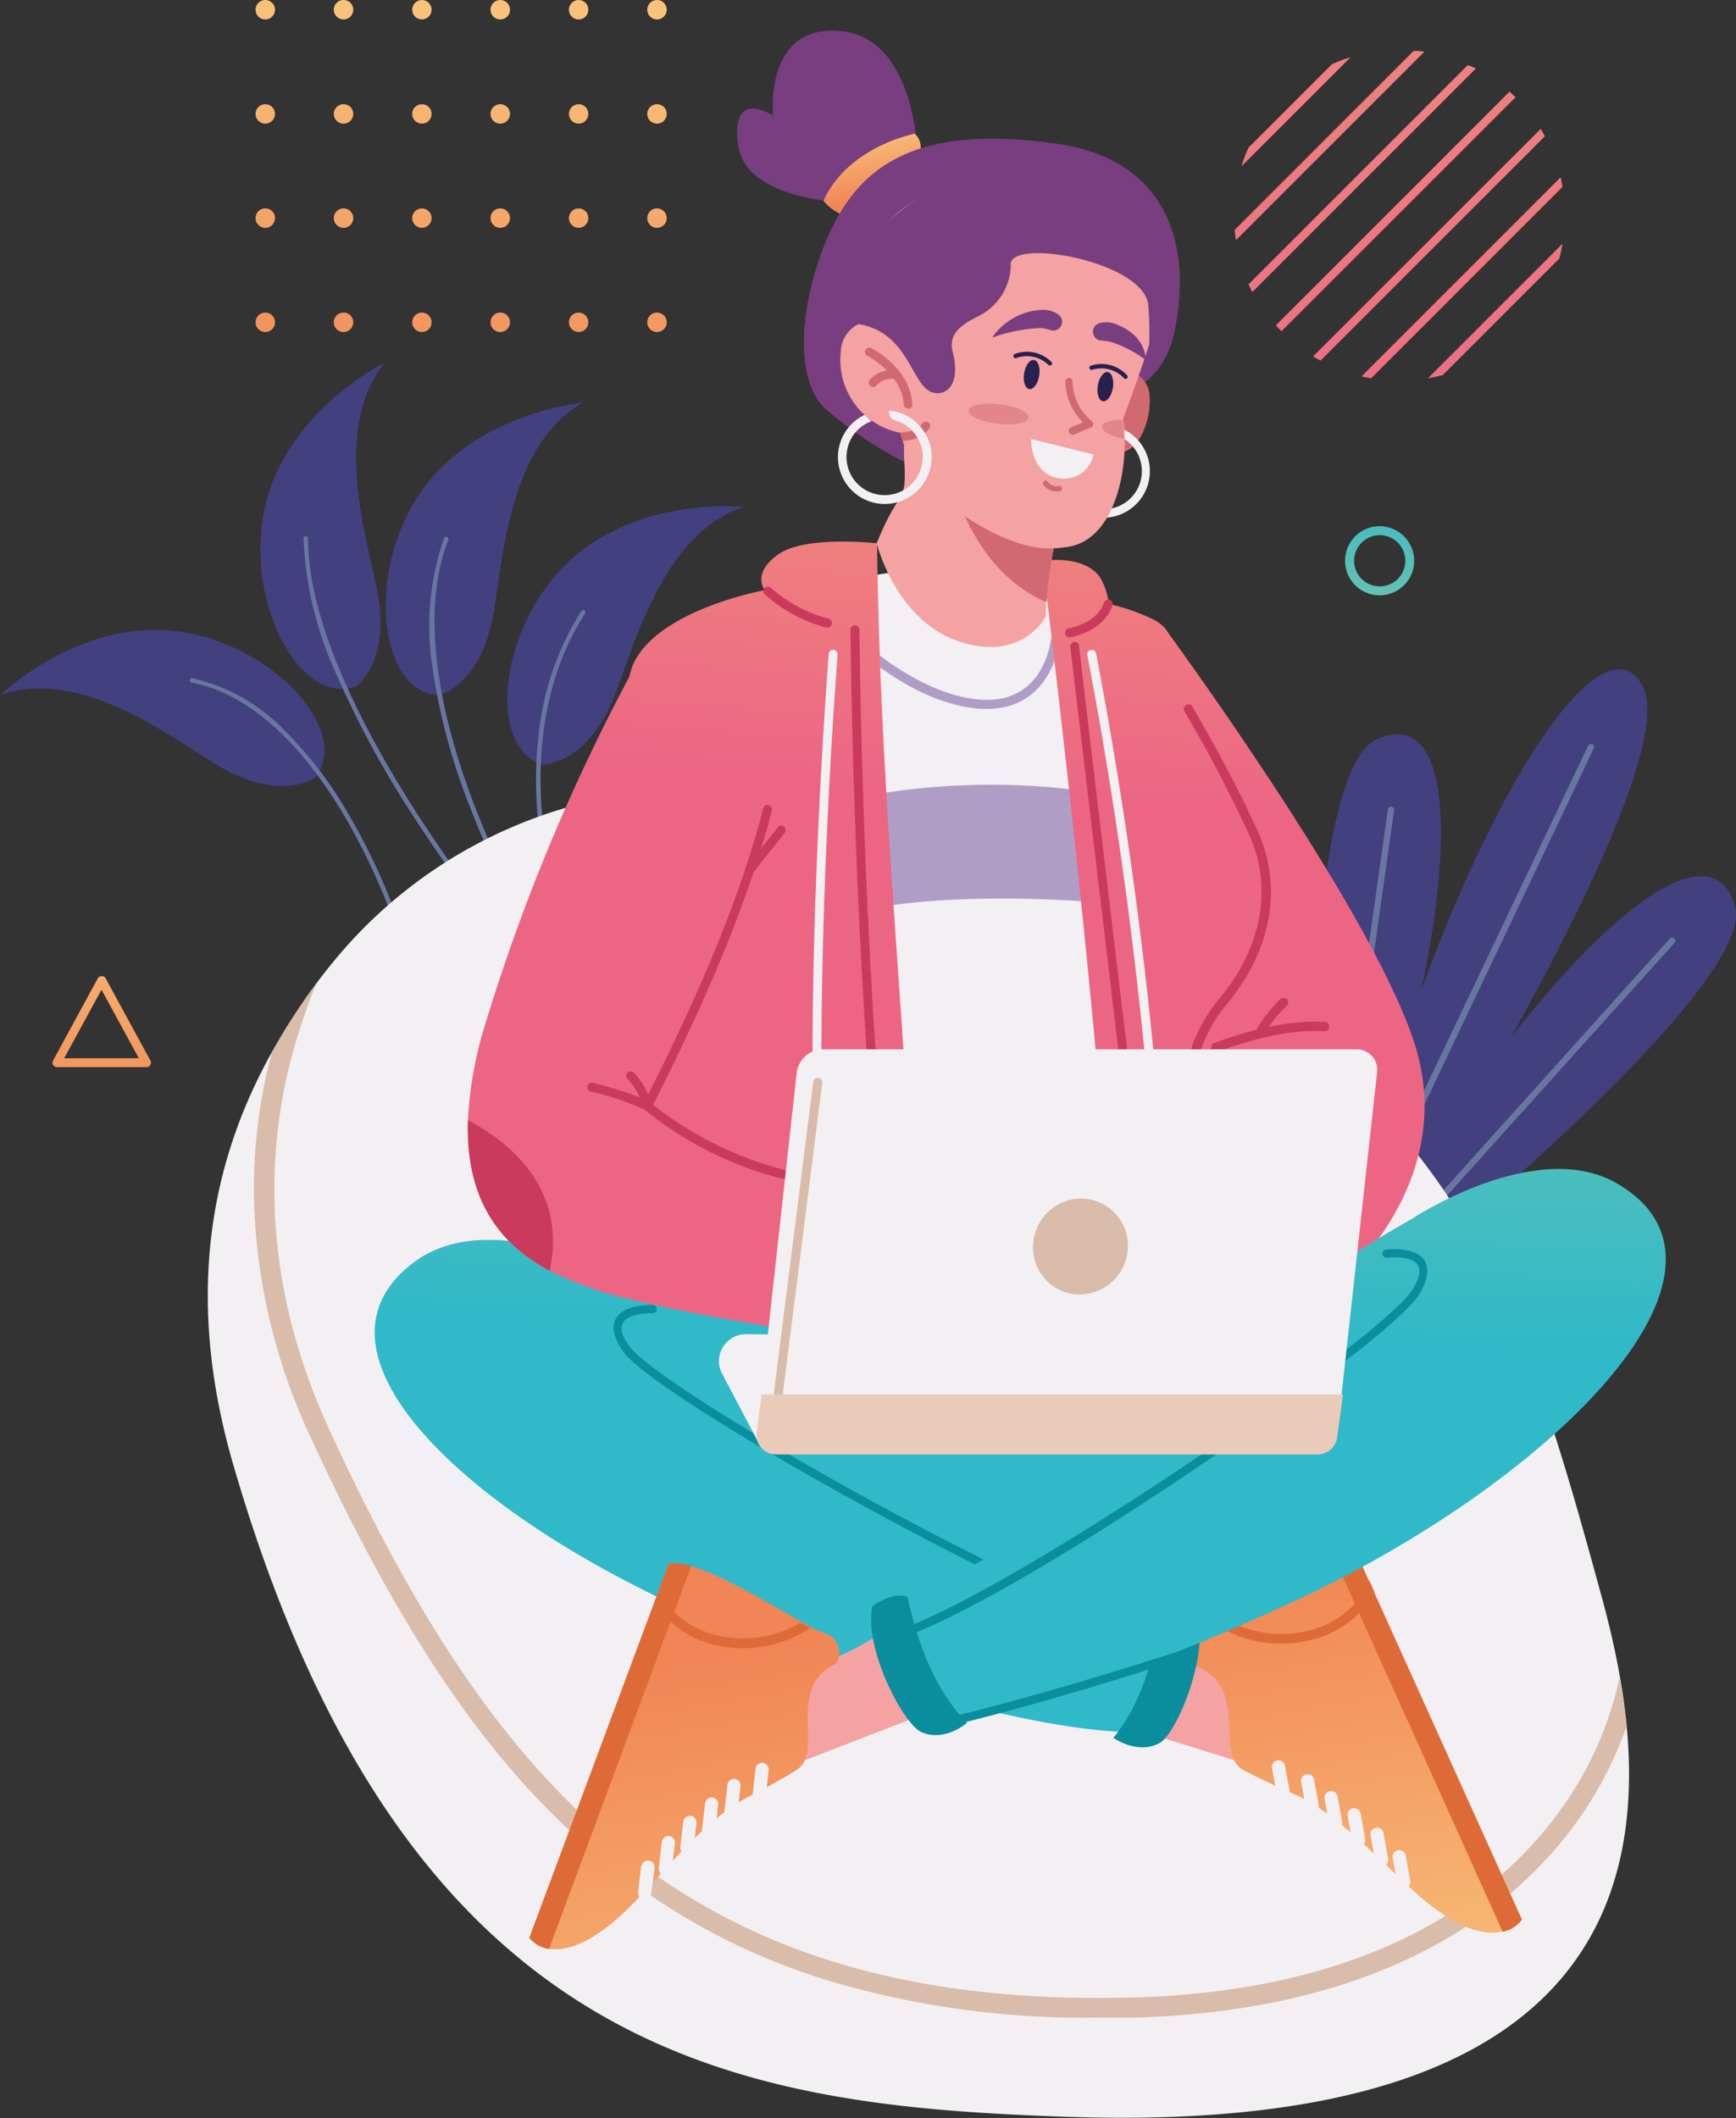 <svg id="Capa_1" data-name="Capa 1" xmlns="http://www.w3.org/2000/svg" xmlns:xlink="http://www.w3.org/1999/xlink" viewBox="0 0 155.29 189.47"><rect x="0" y="0" width="155.29" height="189.47" fill="#333333" stroke="none"/><defs><style>.cls-1{fill:#43407f;}.cls-2{fill:#6876a1;}.cls-3{fill:#f2f0f3;}.cls-24,.cls-4{opacity:0.5;}.cls-24,.cls-5{fill:#bf8861;}.cls-6{fill:url(#Degradado_sin_nombre_10);}.cls-7{fill:#ca3a5c;}.cls-8{fill:#b09dc6;}.cls-9{fill:url(#Degradado_sin_nombre_10-2);}.cls-10{fill:url(#Degradado_sin_nombre_10-3);}.cls-11{fill:url(#Degradado_sin_nombre_12);}.cls-12{fill:#f4a2a2;}.cls-13{fill:url(#Degradado_sin_nombre_43);}.cls-14{fill:#de6b37;}.cls-15{fill:url(#Degradado_sin_nombre_12-2);}.cls-16{fill:#0a8e9e;}.cls-17{fill:url(#Degradado_sin_nombre_43-2);}.cls-18{fill:url(#Degradado_sin_nombre_12-3);}.cls-19{fill:url(#Degradado_sin_nombre_10-4);}.cls-20{fill:#783e80;}.cls-21{fill:url(#Degradado_sin_nombre_43-3);}.cls-22{fill:#d16971;}.cls-23{fill:#272150;}.cls-25{fill:#eacbb9;}.cls-26{fill:url(#Degradado_sin_nombre_12-4);}.cls-27{fill:url(#Degradado_sin_nombre_43-4);}.cls-28{fill:url(#Degradado_sin_nombre_10-5);}.cls-29{fill:url(#Degradado_sin_nombre_10-6);}.cls-30{fill:url(#Degradado_sin_nombre_10-7);}.cls-31{fill:url(#Degradado_sin_nombre_10-8);}.cls-32{fill:url(#Degradado_sin_nombre_10-9);}.cls-33{fill:url(#Degradado_sin_nombre_10-10);}.cls-34{fill:url(#Degradado_sin_nombre_10-11);}.cls-35{fill:url(#Degradado_sin_nombre_43-5);}.cls-36{fill:url(#Degradado_sin_nombre_43-6);}.cls-37{fill:url(#Degradado_sin_nombre_43-7);}.cls-38{fill:url(#Degradado_sin_nombre_43-8);}.cls-39{fill:url(#Degradado_sin_nombre_43-9);}.cls-40{fill:url(#Degradado_sin_nombre_43-10);}.cls-41{fill:url(#Degradado_sin_nombre_43-11);}.cls-42{fill:url(#Degradado_sin_nombre_43-12);}.cls-43{fill:url(#Degradado_sin_nombre_43-13);}.cls-44{fill:url(#Degradado_sin_nombre_43-14);}.cls-45{fill:url(#Degradado_sin_nombre_43-15);}.cls-46{fill:url(#Degradado_sin_nombre_43-16);}.cls-47{fill:url(#Degradado_sin_nombre_43-17);}.cls-48{fill:url(#Degradado_sin_nombre_43-18);}.cls-49{fill:url(#Degradado_sin_nombre_43-19);}.cls-50{fill:url(#Degradado_sin_nombre_43-20);}.cls-51{fill:url(#Degradado_sin_nombre_43-21);}.cls-52{fill:url(#Degradado_sin_nombre_43-22);}.cls-53{fill:url(#Degradado_sin_nombre_43-23);}.cls-54{fill:url(#Degradado_sin_nombre_43-24);}.cls-55{fill:url(#Degradado_sin_nombre_43-25);}.cls-56{fill:url(#Degradado_sin_nombre_43-26);}.cls-57{fill:url(#Degradado_sin_nombre_43-27);}.cls-58{fill:url(#Degradado_sin_nombre_43-28);}</style><linearGradient id="Degradado_sin_nombre_10" x1="120.15" y1="44.2" x2="117.66" y2="77.46" gradientUnits="userSpaceOnUse"><stop offset="0" stop-color="#f18d7c"/><stop offset="1" stop-color="#ec6684"/></linearGradient><linearGradient id="Degradado_sin_nombre_10-2" x1="74.84" y1="40.81" x2="72.35" y2="74.06" xlink:href="#Degradado_sin_nombre_10"/><linearGradient id="Degradado_sin_nombre_10-3" x1="107.77" y1="43.28" x2="105.28" y2="76.53" xlink:href="#Degradado_sin_nombre_10"/><linearGradient id="Degradado_sin_nombre_12" x1="94.59" y1="124.52" x2="96.25" y2="74.08" gradientUnits="userSpaceOnUse"><stop offset="0" stop-color="#2fb9c9"/><stop offset="1" stop-color="#83c6a7"/></linearGradient><linearGradient id="Degradado_sin_nombre_43" x1="126.95" y1="187.66" x2="119.47" y2="143.59" gradientUnits="userSpaceOnUse"><stop offset="0" stop-color="#f8c27a"/><stop offset="1" stop-color="#f18555"/></linearGradient><linearGradient id="Degradado_sin_nombre_12-2" x1="71.91" y1="123.78" x2="73.57" y2="73.34" xlink:href="#Degradado_sin_nombre_12"/><linearGradient id="Degradado_sin_nombre_43-2" x1="68.31" y1="197.61" x2="60.83" y2="153.55" xlink:href="#Degradado_sin_nombre_43"/><linearGradient id="Degradado_sin_nombre_12-3" x1="116" y1="125.23" x2="117.66" y2="74.79" xlink:href="#Degradado_sin_nombre_12"/><linearGradient id="Degradado_sin_nombre_10-4" x1="67.48" y1="40.25" x2="64.99" y2="73.51" xlink:href="#Degradado_sin_nombre_10"/><linearGradient id="Degradado_sin_nombre_43-3" x1="78.83" y1="16.66" x2="80.07" y2="22.34" xlink:href="#Degradado_sin_nombre_43"/><linearGradient id="Degradado_sin_nombre_12-4" x1="125.9" y1="45.6" x2="123.91" y2="65.29" xlink:href="#Degradado_sin_nombre_12"/><linearGradient id="Degradado_sin_nombre_43-4" x1="10.11" y1="83.91" x2="10.91" y2="106.78" xlink:href="#Degradado_sin_nombre_43"/><linearGradient id="Degradado_sin_nombre_10-5" x1="119.32" y1="-11.41" x2="114.82" y2="53.28" xlink:href="#Degradado_sin_nombre_10"/><linearGradient id="Degradado_sin_nombre_10-6" x1="122.49" y1="-11.19" x2="117.99" y2="53.5" xlink:href="#Degradado_sin_nombre_10"/><linearGradient id="Degradado_sin_nombre_10-7" x1="125.64" y1="-10.97" x2="121.13" y2="53.72" xlink:href="#Degradado_sin_nombre_10"/><linearGradient id="Degradado_sin_nombre_10-8" x1="128.82" y1="-10.75" x2="124.31" y2="53.94" xlink:href="#Degradado_sin_nombre_10"/><linearGradient id="Degradado_sin_nombre_10-9" x1="132" y1="-10.53" x2="127.49" y2="54.16" xlink:href="#Degradado_sin_nombre_10"/><linearGradient id="Degradado_sin_nombre_10-10" x1="138.3" y1="-10.09" x2="133.79" y2="54.6" xlink:href="#Degradado_sin_nombre_10"/><linearGradient id="Degradado_sin_nombre_10-11" x1="135.16" y1="-10.31" x2="130.65" y2="54.38" xlink:href="#Degradado_sin_nombre_10"/><linearGradient id="Degradado_sin_nombre_43-5" x1="25.39" y1="4.65" x2="21.81" y2="42.63" xlink:href="#Degradado_sin_nombre_43"/><linearGradient id="Degradado_sin_nombre_43-6" x1="32.34" y1="5.31" x2="28.76" y2="43.28" xlink:href="#Degradado_sin_nombre_43"/><linearGradient id="Degradado_sin_nombre_43-7" x1="37.7" y1="1.3" x2="34.12" y2="39.28" xlink:href="#Degradado_sin_nombre_43"/><linearGradient id="Degradado_sin_nombre_43-8" x1="46.23" y1="6.62" x2="42.65" y2="44.59" xlink:href="#Degradado_sin_nombre_43"/><linearGradient id="Degradado_sin_nombre_43-9" x1="51.59" y1="2.61" x2="48.02" y2="40.59" xlink:href="#Degradado_sin_nombre_43"/><linearGradient id="Degradado_sin_nombre_43-10" x1="60.13" y1="7.93" x2="56.55" y2="45.9" xlink:href="#Degradado_sin_nombre_43"/><linearGradient id="Degradado_sin_nombre_43-11" x1="26.26" y1="4.74" x2="22.68" y2="42.71" xlink:href="#Degradado_sin_nombre_43"/><linearGradient id="Degradado_sin_nombre_43-12" x1="33.21" y1="5.39" x2="29.63" y2="43.36" xlink:href="#Degradado_sin_nombre_43"/><linearGradient id="Degradado_sin_nombre_43-13" x1="38.57" y1="1.39" x2="34.99" y2="39.36" xlink:href="#Degradado_sin_nombre_43"/><linearGradient id="Degradado_sin_nombre_43-14" x1="47.1" y1="6.7" x2="43.52" y2="44.67" xlink:href="#Degradado_sin_nombre_43"/><linearGradient id="Degradado_sin_nombre_43-15" x1="52.47" y1="2.7" x2="48.89" y2="40.67" xlink:href="#Degradado_sin_nombre_43"/><linearGradient id="Degradado_sin_nombre_43-16" x1="61" y1="8.01" x2="57.42" y2="45.98" xlink:href="#Degradado_sin_nombre_43"/><linearGradient id="Degradado_sin_nombre_43-17" x1="27.13" y1="4.82" x2="23.55" y2="42.79" xlink:href="#Degradado_sin_nombre_43"/><linearGradient id="Degradado_sin_nombre_43-18" x1="34.08" y1="5.47" x2="30.5" y2="43.45" xlink:href="#Degradado_sin_nombre_43"/><linearGradient id="Degradado_sin_nombre_43-19" x1="39.44" y1="1.47" x2="35.86" y2="39.44" xlink:href="#Degradado_sin_nombre_43"/><linearGradient id="Degradado_sin_nombre_43-20" x1="47.97" y1="6.78" x2="44.39" y2="44.76" xlink:href="#Degradado_sin_nombre_43"/><linearGradient id="Degradado_sin_nombre_43-21" x1="53.34" y1="2.78" x2="49.76" y2="40.75" xlink:href="#Degradado_sin_nombre_43"/><linearGradient id="Degradado_sin_nombre_43-22" x1="61.87" y1="8.09" x2="58.29" y2="46.07" xlink:href="#Degradado_sin_nombre_43"/><linearGradient id="Degradado_sin_nombre_43-23" x1="28" y1="4.9" x2="24.42" y2="42.87" xlink:href="#Degradado_sin_nombre_43"/><linearGradient id="Degradado_sin_nombre_43-24" x1="34.95" y1="5.55" x2="31.37" y2="43.53" xlink:href="#Degradado_sin_nombre_43"/><linearGradient id="Degradado_sin_nombre_43-25" x1="40.31" y1="1.55" x2="36.73" y2="39.53" xlink:href="#Degradado_sin_nombre_43"/><linearGradient id="Degradado_sin_nombre_43-26" x1="48.84" y1="6.86" x2="45.26" y2="44.84" xlink:href="#Degradado_sin_nombre_43"/><linearGradient id="Degradado_sin_nombre_43-27" x1="54.21" y1="2.86" x2="50.63" y2="40.84" xlink:href="#Degradado_sin_nombre_43"/><linearGradient id="Degradado_sin_nombre_43-28" x1="62.74" y1="8.17" x2="59.16" y2="46.15" xlink:href="#Degradado_sin_nombre_43"/></defs><title>perfil</title><path class="cls-1" d="M29.76,74.22s-3.18,2.34-9-1.27c-4.21-2.62-12.17-8.59-19.16-6.12,0,0,6.89-6.65,15.51-5.74s16,8.86,12.67,13.13" transform="translate(-1.58 -4.66)"/><path class="cls-2" d="M37.38,88.12h0a.21.21,0,0,1-.25-.13,57.78,57.78,0,0,0-4.7-10.27c-2.82-4.8-7.48-10.78-13.68-12a.2.2,0,1,1,.07-.39,16.49,16.49,0,0,1,8.13,4.58,35.69,35.69,0,0,1,5.84,7.63A57.24,57.24,0,0,1,37.5,87.87.2.2,0,0,1,37.38,88.12Z" transform="translate(-1.58 -4.66)"/><path class="cls-1" d="M33.4,66.09s3.28-2.19,1.86-8.91c-1-4.85-3.93-14.37.76-20.1,0,0-8.6,4.23-10.67,12.64s2.9,18.07,8,16.37" transform="translate(-1.58 -4.66)"/><path class="cls-2" d="M48.21,90.55a.19.19,0,0,1-.22-.06,130.85,130.85,0,0,1-9.64-13.14,85.16,85.16,0,0,1-6.62-12.24,32.21,32.21,0,0,1-3-12.31.2.2,0,0,1,.2-.2.19.19,0,0,1,.2.2c0,7.75,5.19,17.5,9.56,24.33a132.87,132.87,0,0,0,9.6,13.1.2.2,0,0,1,0,.28Z" transform="translate(-1.58 -4.66)"/><path class="cls-1" d="M40.86,66.84s3.86-.87,4.93-7.65c.78-4.9,1.47-14.83,7.89-18.5,0,0-9.53.87-14.47,8s-3.76,17.91,1.65,18.16" transform="translate(-1.58 -4.66)"/><path class="cls-2" d="M50.12,89.84a.2.2,0,0,1-.24-.09,86.15,86.15,0,0,1-6.36-13.16,55.21,55.21,0,0,1-3.22-12,24,24,0,0,1,1-11.78.2.2,0,0,1,.38.14c-2.79,7.21-.31,16.78,2.26,23.54a85.5,85.5,0,0,0,6.32,13.09.2.2,0,0,1-.07.28Z" transform="translate(-1.58 -4.66)"/><path class="cls-1" d="M50.37,73s4-.09,6.35-6.52C58.45,61.87,61.1,52.28,68.13,50c0,0-9.52-1-15.78,5s-7.24,16.8-2,18.13" transform="translate(-1.58 -4.66)"/><path class="cls-2" d="M52.45,89a.19.19,0,0,1-.25-.11,42.09,42.09,0,0,1-2.39-10,35.7,35.7,0,0,1,.08-9.54,25.63,25.63,0,0,1,3.67-10,.2.2,0,1,1,.33.22c-4.16,6.51-4.3,14.09-3.68,19.3a42.11,42.11,0,0,0,2.36,9.86.2.2,0,0,1-.11.26Z" transform="translate(-1.58 -4.66)"/><path class="cls-1" d="M123,113.16c9.11-25.68,10.14-46.2,1.72-42.36-6,2.71-6.18,34.54-6.15,42.27Z" transform="translate(-1.58 -4.66)"/><path class="cls-2" d="M121.21,113.13l5.08-36a.3.3,0,0,0-.24-.32.28.28,0,0,0-.32.24l-5.09,36.09Z" transform="translate(-1.58 -4.66)"/><path class="cls-1" d="M133.35,113.38c9.15-7.95,24.86-22.51,23.43-27.63-2.43-8.78-17.07,4.64-30.7,27.48Z" transform="translate(-1.58 -4.66)"/><path class="cls-2" d="M129.49,113.3,151.37,89a.28.28,0,1,0-.42-.38l-22.2,24.68Z" transform="translate(-1.58 -4.66)"/><path class="cls-1" d="M127.48,113.26C134.41,102,151.9,72.35,148.5,66c-4.1-7.59-17.85,15.13-25.88,47.11Z" transform="translate(-1.58 -4.66)"/><path class="cls-2" d="M124.37,113.19,144.15,71.6a.27.27,0,0,0-.13-.37.28.28,0,0,0-.38.13l-19.89,41.82Z" transform="translate(-1.58 -4.66)"/><path class="cls-3" d="M96.84,194c-28.95-1-58.89-5-74.39-58.31-4.61-15.85-1.61-27.86,3.45-36.91a54.48,54.48,0,0,1,4-6.18h0c.53-.71,1.07-1.4,1.62-2.06A42.12,42.12,0,0,1,78.65,77.85,184.91,184.91,0,0,1,111,93c21.67,13.28,26.75,28.43,33.83,54.4.61,2.23,1.22,4.73,1.68,7.39.25,1.42.45,2.88.59,4.37C148.64,175.75,142.24,195.63,96.84,194Z" transform="translate(-1.58 -4.66)"/><g class="cls-4"><path class="cls-5" d="M147.07,159.14a34.38,34.38,0,0,1-4.15,8.07c-5.48,7.84-16.88,17.32-40.09,17.93-1,0-2,0-3,0A80.62,80.62,0,0,1,76,181.92a58.24,58.24,0,0,1-20-10.53c-10-8-18.15-19.76-26.58-38.06a53.36,53.36,0,0,1-5.13-21.78A47.31,47.31,0,0,1,25.9,98.81a54.48,54.48,0,0,1,4-6.18c-.36.83-.71,1.7-1,2.6-3,8.32-5.12,21.55,2.15,37.34,14.8,32.12,32,51.81,71.73,50.77,22.47-.59,33.43-9.66,38.66-17.16a31.43,31.43,0,0,0,5-11.41C146.73,156.19,146.93,157.65,147.07,159.14Z" transform="translate(-1.58 -4.66)"/></g><path class="cls-6" d="M105.66,60.7S123.84,85.36,128,97.64s-5.91,21-5.91,21l-9.35,3.51S103.12,78.78,105.66,60.7Z" transform="translate(-1.58 -4.66)"/><path class="cls-7" d="M108.33,99.61a.4.4,0,0,1-.37-.23.42.42,0,0,1,.19-.56c.27-.13,6.65-3.12,11.95-2.74a.4.4,0,0,1,.38.44.41.41,0,0,1-.44.39c-5.09-.36-11.47,2.63-11.53,2.66A.39.39,0,0,1,108.33,99.61Z" transform="translate(-1.58 -4.66)"/><path class="cls-7" d="M114.2,97.56a.43.43,0,0,1-.19,0,.43.43,0,0,1-.18-.56A13.46,13.46,0,0,1,116.14,94a.42.42,0,0,1,.58.6,12.38,12.38,0,0,0-2.15,2.71A.41.41,0,0,1,114.2,97.56Z" transform="translate(-1.58 -4.66)"/><path class="cls-3" d="M104.06,129.77c-8,2.64-27.35,9.54-35.79,6.74a7.44,7.44,0,0,1-1-.4,5.33,5.33,0,0,1-2.18-1.84c-3.3-5-6.58-26.14-5.11-38.55.19-1.55.27-3.24.31-5,0-2.6,0-5.38-.16-8.19C59.72,72,58.06,64.71,62.56,62.15A52.61,52.61,0,0,1,75,57.27c2-.49,5.33-1.5,7.65-1.45l10,1.82s8.68,1.45,10.68,2.93,3,8,6.64,13.94,4.4,11.93,1,18.47c-3,5.69-2.48,3.53-2.87,12.87C107.62,117.28,119.57,124.63,104.06,129.77Z" transform="translate(-1.58 -4.66)"/><path class="cls-8" d="M77.38,76.18A62.88,62.88,0,0,1,102.16,76l.34,9.61s-15.28-1.7-24.91.75Z" transform="translate(-1.58 -4.66)"/><path class="cls-8" d="M89.89,68.07h-.45c-6-.31-11.41-5.56-11.64-5.79a.41.41,0,0,1,.57-.58c.06.05,5.47,5.26,11.11,5.55,5.41.29,6.06-5.08,6.09-5.3a.39.39,0,0,1,.45-.36.4.4,0,0,1,.36.44C96.37,62.09,95.66,68.07,89.89,68.07Z" transform="translate(-1.58 -4.66)"/><path class="cls-8" d="M73,116.16a.43.43,0,0,1-.11-.12.42.42,0,0,1,.14-.58,50,50,0,0,1,20-6.9,35.92,35.92,0,0,1,8.83-.09.41.41,0,0,1,.36.48.43.43,0,0,1-.48.36,36.34,36.34,0,0,0-8.64.1,49.14,49.14,0,0,0-19.66,6.78A.42.42,0,0,1,73,116.16Z" transform="translate(-1.58 -4.66)"/><path class="cls-9" d="M83.14,133.59a50.34,50.34,0,0,1-18-10.89l-1-1c-2.29-2.23-3.9-1.08-4.6-2.36-2.67-4.9-1.16-24.09,0-31.14s-3.71-20-1.09-24.58S70,57.45,70,57.45,68.76,56,71.18,54.26s8.86-1,8.86-1C80.35,83.76,84.67,112.1,83.14,133.59Z" transform="translate(-1.58 -4.66)"/><path class="cls-3" d="M76.11,124.85a.4.4,0,0,1-.4-.34c-3.25-21.16,0-61,0-61.35a.4.4,0,0,1,.43-.37.39.39,0,0,1,.36.43c0,.4-3.24,40.1,0,61.17a.41.41,0,0,1-.33.46Z" transform="translate(-1.58 -4.66)"/><path class="cls-7" d="M82.65,128a.4.4,0,0,1-.39-.33C78,103.39,77.66,61.46,77.66,61a.4.4,0,0,1,.4-.4h0a.39.39,0,0,1,.4.39c0,.42.34,42.29,4.58,66.53a.4.4,0,0,1-.32.46Z" transform="translate(-1.58 -4.66)"/><path class="cls-7" d="M75.59,60.8l-.11,0a13.53,13.53,0,0,1-5.52-3,.4.4,0,0,1,.56-.57h0A12.83,12.83,0,0,0,75.69,60a.4.4,0,0,1-.1.79Z" transform="translate(-1.58 -4.66)"/><path class="cls-10" d="M114.12,120.28a22,22,0,0,1-12,12.67c-1.18-23.27-3.85-49.84-7.29-78.11,0,0,3.62-.64,5.14,1.44a5.74,5.74,0,0,1,.79,2.4A18.65,18.65,0,0,1,104.6,60c2,.94,1.8,2.24,2.28,5.54s5.58,8.4,7.24,15.31S111.38,92.16,110,98,114.12,120.28,114.12,120.28Z" transform="translate(-1.58 -4.66)"/><path class="cls-7" d="M108.1,107.49a.42.42,0,0,1-.41-.36c-.57-3.79-.74-8.72,3-13.19s4.76-9.88,2.66-14.53a120.92,120.92,0,0,0-5.83-11.13.42.42,0,0,1,.72-.43c0,.06,3.33,5.57,5.87,11.21,2.23,5,1.22,10.58-2.78,15.41-3.49,4.22-3.32,8.92-2.78,12.54a.41.41,0,0,1-.35.47Z" transform="translate(-1.58 -4.66)"/><path class="cls-3" d="M106,123.88a.41.41,0,0,1-.4-.39,394.9,394.9,0,0,0-6.75-60.22.39.39,0,0,1,.31-.47.4.4,0,0,1,.47.31,395.06,395.06,0,0,1,6.77,60.36.4.4,0,0,1-.39.41Z" transform="translate(-1.58 -4.66)"/><path class="cls-7" d="M97.24,61.67a.4.4,0,0,1-.07-.79s2.58-.47,3.17-2.32a.4.4,0,0,1,.5-.26.41.41,0,0,1,.26.5c-.74,2.32-3.67,2.85-3.79,2.87Z" transform="translate(-1.58 -4.66)"/><path class="cls-7" d="M105,123.88a.39.39,0,0,1-.39-.35c-2.81-23.34-7.24-60.64-7.29-61a.41.41,0,0,1,.35-.45.4.4,0,0,1,.44.35c0,.38,4.48,37.68,7.29,61a.4.4,0,0,1-.35.45Z" transform="translate(-1.58 -4.66)"/><path class="cls-11" d="M81.47,140.64a22.28,22.28,0,0,0,6,2.68c16.28,5.18,31.21-3.18,31.21-3.18.9-4.46.34-9.52-1.16-11.38a1.65,1.65,0,0,0,.16-1.45l15-15.55c-8.52,7.06-19.06,9.37-27.26,14.33h0c-2.37,1.43-4.49,2.69-6,3.56C97,131,93.93,131.12,91,130.71a40.8,40.8,0,0,1-11.36-3.66S61,118.6,57.45,118.88C54.73,119.1,69.37,134.38,81.47,140.64Z" transform="translate(-1.58 -4.66)"/><path class="cls-12" d="M110.31,153.67s-4.81-1.38-6.28-2.94l-3.34,7.86,11.36,3.54S112.21,155.23,110.31,153.67Z" transform="translate(-1.58 -4.66)"/><path class="cls-13" d="M137.72,176.37,123,143.78a4.79,4.79,0,0,0-2,.39c-2.84,1-6.85,3.9-9.43,5.58-.3.19-.58.38-.84.53a11.64,11.64,0,0,1-1.09.61,1.82,1.82,0,0,0-1,2.85c4.72,1.84,1.55,7.76,4.12,9.23,0,0,1.1.63,4.59,2.17s7,5.25,10.27,8.29c4.2,3.92,6.84,4.39,8.35,4A2.8,2.8,0,0,0,137.72,176.37Z" transform="translate(-1.58 -4.66)"/><path class="cls-14" d="M137.72,176.37,123,143.78a4.79,4.79,0,0,0-2,.39l15,33.29A2.8,2.8,0,0,0,137.72,176.37Z" transform="translate(-1.58 -4.66)"/><path class="cls-14" d="M124.54,147.1l-.44-1a7.87,7.87,0,0,1-4.43,4.1,10.12,10.12,0,0,1-8.07-.49c-.3.19-.58.38-.84.53A10.94,10.94,0,0,0,120,151,8.68,8.68,0,0,0,124.54,147.1Z" transform="translate(-1.58 -4.66)"/><path class="cls-3" d="M119.09,163.72a.59.59,0,0,0-1.12.35l.41,2.26a.6.6,0,0,0,.69.48.59.59,0,0,0,.47-.69l-.41-2.26A.57.57,0,0,0,119.09,163.72Z" transform="translate(-1.58 -4.66)"/><path class="cls-3" d="M116.48,162.46a.58.58,0,0,0-.64-.33.59.59,0,0,0-.48.68l.42,2.26a.58.58,0,0,0,.68.48.61.61,0,0,0,.48-.69l-.42-2.26A.74.74,0,0,0,116.48,162.46Z" transform="translate(-1.58 -4.66)"/><path class="cls-3" d="M121.19,165.22a.59.59,0,0,0-1.12.35l.41,2.27a.59.59,0,0,0,.69.47.58.58,0,0,0,.47-.68l-.41-2.27A.74.74,0,0,0,121.19,165.22Z" transform="translate(-1.58 -4.66)"/><path class="cls-3" d="M123.24,166.75a.58.58,0,0,0-.64-.34.59.59,0,0,0-.47.69l.41,2.26a.59.59,0,0,0,1.16-.21l-.41-2.26A.58.58,0,0,0,123.24,166.75Z" transform="translate(-1.58 -4.66)"/><path class="cls-3" d="M125.3,168.49a.59.59,0,0,0-.65-.33.58.58,0,0,0-.47.68l.41,2.27a.59.59,0,0,0,.69.47.58.58,0,0,0,.47-.68l-.41-2.27A.74.74,0,0,0,125.3,168.49Z" transform="translate(-1.58 -4.66)"/><path class="cls-3" d="M127.28,170.5a.59.59,0,0,0-.64-.34.6.6,0,0,0-.48.69l.41,2.26a.59.59,0,0,0,.69.47.58.58,0,0,0,.47-.68l-.41-2.27A.65.65,0,0,0,127.28,170.5Z" transform="translate(-1.58 -4.66)"/><path class="cls-15" d="M57.45,118.88s-11.81-6.37-18.65-1.45c-12.51,9,8.72,26.34,33,34.8S104,159.54,104,159.54s5.28-1.45,3.41-10c0,0-14-5.32-21.28-10.9S73.84,126.24,57.45,118.88Z" transform="translate(-1.58 -4.66)"/><path class="cls-16" d="M106.41,152c-5.09-1.22-15.47-6-27.75-12.73-9.19-5-19.79-11.49-21.35-13.73-.84-1.21-1.05-2.2-.63-2.94.64-1.11,2.46-1.22,3.29-1.21a.36.36,0,0,1,.36.39h0a.35.35,0,0,1-.37.34c-.81,0-2.23.14-2.64.85s.14,1.49.6,2.15c1.25,1.8,10.12,7.48,21.09,13.51,9.45,5.18,21.65,11.23,27.57,12.65Z" transform="translate(-1.58 -4.66)"/><path class="cls-16" d="M105.45,148.4c-.57,4.49-1.73,8.58-4.27,11.71,0,0,2.17,1.57,4.16.44,1.51-.85,4.44-7.87,3.32-11.62C107.39,148.24,106.3,148,105.45,148.4Z" transform="translate(-1.58 -4.66)"/><path class="cls-12" d="M74.77,153.55s4.7-1.7,6.07-3.35l3.85,7.61-11.1,4.3S73,155.23,74.77,153.55Z" transform="translate(-1.58 -4.66)"/><path class="cls-17" d="M48.93,178l12.48-33.5a5,5,0,0,1,2,.25c2.92.85,7.1,3.43,9.79,4.94l.87.48a11.24,11.24,0,0,0,1.13.53,1.82,1.82,0,0,1,1.16,2.78c-4.58,2.15-1,7.85-3.5,9.48,0,0-1,.71-4.43,2.48s-6.65,5.7-9.7,8.95c-3.92,4.2-6.53,4.84-8.06,4.58A2.79,2.79,0,0,1,48.93,178Z" transform="translate(-1.58 -4.66)"/><path class="cls-14" d="M48.93,178l12.48-33.5a5,5,0,0,1,2,.25L50.69,179A2.79,2.79,0,0,1,48.93,178Z" transform="translate(-1.58 -4.66)"/><path class="cls-14" d="M60.14,148l.37-1a7.84,7.84,0,0,0,4.69,3.8,10.08,10.08,0,0,0,8-1l.87.48a11,11,0,0,1-9.15,1.36A8.66,8.66,0,0,1,60.14,148Z" transform="translate(-1.58 -4.66)"/><path class="cls-3" d="M66.68,164.16a.6.6,0,0,1,.62-.38.6.6,0,0,1,.52.66l-.26,2.28a.59.59,0,1,1-1.17-.13l.26-2.29A.7.7,0,0,1,66.68,164.16Z" transform="translate(-1.58 -4.66)"/><path class="cls-3" d="M69.2,162.73a.58.58,0,0,1,.62-.38.6.6,0,0,1,.52.65l-.26,2.29a.6.6,0,0,1-.66.52.58.58,0,0,1-.51-.65l.26-2.29A.35.35,0,0,1,69.2,162.73Z" transform="translate(-1.58 -4.66)"/><path class="cls-3" d="M64.69,165.8a.59.59,0,0,1,1.13.28l-.26,2.28a.57.57,0,0,1-.65.52.6.6,0,0,1-.52-.65l.26-2.29A.74.74,0,0,1,64.69,165.8Z" transform="translate(-1.58 -4.66)"/><path class="cls-3" d="M62.74,167.46a.58.58,0,0,1,.62-.38.6.6,0,0,1,.52.65L63.62,170a.59.59,0,0,1-1.18-.13l.26-2.29A.57.57,0,0,1,62.74,167.46Z" transform="translate(-1.58 -4.66)"/><path class="cls-3" d="M60.81,169.34a.58.58,0,0,1,1.13.27l-.26,2.29a.59.59,0,0,1-.65.52.6.6,0,0,1-.52-.65l.26-2.29A.57.57,0,0,1,60.81,169.34Z" transform="translate(-1.58 -4.66)"/><path class="cls-3" d="M59,171.47a.59.59,0,0,1,1.14.27L59.84,174a.59.59,0,1,1-1.17-.13l.26-2.29A.7.7,0,0,1,59,171.47Z" transform="translate(-1.58 -4.66)"/><path class="cls-18" d="M127.85,113.7s11.17-7.43,18.43-3.15c13.28,7.82-6.26,27-29.66,37.68s-31.35,10.22-31.35,10.22-5.39-1-4.31-9.64c0,0,13.45-6.58,20.19-12.8S112.2,122.54,127.85,113.7Z" transform="translate(-1.58 -4.66)"/><path class="cls-16" d="M107.41,152.23c-1.29.43-2.6.85-4,1.28-5.24,1.65-11.21,3.37-16.62,4.7l0,.78c4.88-1.2,10.62-2.81,16.86-4.78,1.22-.38,2.46-.78,3.71-1.19Z" transform="translate(-1.58 -4.66)"/><path class="cls-16" d="M82.13,151.2c5-1.69,14.85-7.38,26.47-15.23,8.69-5.86,18.65-13.26,20-15.63.73-1.28.85-2.28.36-3-.73-1-2.55-1-3.38-.91a.38.38,0,0,0-.33.43h0a.37.37,0,0,0,.4.3c.81-.08,2.24-.07,2.71.6s0,1.5-.4,2.2c-1.08,1.91-9.39,8.38-19.76,15.38-8.93,6-20.53,13.18-26.3,15.14Z" transform="translate(-1.58 -4.66)"/><path class="cls-16" d="M82.75,147.5c1,4.43,2.52,8.39,5.33,11.27,0,0-2,1.76-4.1.82-1.58-.71-5.14-7.43-4.37-11.26C80.81,147.52,81.87,147.18,82.75,147.5Z" transform="translate(-1.58 -4.66)"/><path class="cls-19" d="M81.24,112.06l-.9,12.82s-15.24-2.18-22.73-4.09a30.67,30.67,0,0,1-6.86-2.46c-4.13-2.19-7.56-6-7.31-13.47a34.09,34.09,0,0,1,1.48-8.37A173.05,173.05,0,0,1,59.49,62.24c11.74,5,10.75,13.39,10.75,13.39-3.35,8.93-10.75,28-10.75,28C63.79,108.84,81.24,112.06,81.24,112.06Z" transform="translate(-1.58 -4.66)"/><path class="cls-7" d="M59.49,104a.39.39,0,0,1-.21-.06,24.52,24.52,0,0,0-4.86-1.64.39.39,0,0,1-.3-.48.41.41,0,0,1,.48-.3,32.87,32.87,0,0,1,4.23,1.31,7,7,0,0,0-1.17-1.72.4.4,0,0,1,.6-.52,6.13,6.13,0,0,1,1.62,3,.39.39,0,0,1-.17.4A.43.43,0,0,1,59.49,104Z" transform="translate(-1.58 -4.66)"/><path class="cls-7" d="M50.75,118.33c-4.13-2.19-7.56-6-7.31-13.47C46.72,106.57,52.42,110.72,50.75,118.33Z" transform="translate(-1.58 -4.66)"/><path class="cls-7" d="M71.65,110.09h-.1a31.5,31.5,0,0,1-12.33-6.2.41.41,0,0,1-.09-.48c5.39-10.58,8.8-19,10.73-26.46a.39.39,0,0,1,.48-.28.39.39,0,0,1,.29.48C68.7,84.6,65.32,93,60,103.49a31.88,31.88,0,0,0,11.76,5.82.39.39,0,0,1,.29.48A.41.41,0,0,1,71.65,110.09Z" transform="translate(-1.58 -4.66)"/><path class="cls-7" d="M68.63,82.88a.38.38,0,0,1-.25-.09.4.4,0,0,1-.06-.56l2.8-3.51a.4.4,0,1,1,.62.49l-2.8,3.52A.39.39,0,0,1,68.63,82.88Z" transform="translate(-1.58 -4.66)"/><path class="cls-20" d="M83.68,19.12s.06-11-6.88-11.68S70.74,15,70.74,15s-3.87-2.57-3.13,2.66,10.56,5.16,10.56,5.16Z" transform="translate(-1.58 -4.66)"/><path class="cls-21" d="M83.41,16.62s-5.94,1.11-8.17,6a4.44,4.44,0,0,0,2.7,1.55s1.09-3.31,5.74-5.05C83.68,19.12,84.43,17.55,83.41,16.62Z" transform="translate(-1.58 -4.66)"/><path class="cls-20" d="M102.29,39.73s3.41-.72,4.38-5.53c1.59-7.83-.79-15.27-10.53-16.68-12.76-1.85-17.38,2.21-19.94,7.14S72.05,38,75.38,41.2a34.67,34.67,0,0,0,8.76,5.57Z" transform="translate(-1.58 -4.66)"/><path class="cls-22" d="M102.65,37.89a2.32,2.32,0,0,1,1.76,2.32c.17,2.06-1.1,5.4-3.13,4.84S102.65,37.89,102.65,37.89Z" transform="translate(-1.58 -4.66)"/><path class="cls-3" d="M96.23,45.85a4.16,4.16,0,1,1,3.06,5A4.16,4.16,0,0,1,96.23,45.85ZM97,46a3.41,3.41,0,1,0,4.12-2.51A3.41,3.41,0,0,0,97,46Z" transform="translate(-1.58 -4.66)"/><line class="cls-12" x1="94.32" y1="48.7" x2="94.32" y2="48.71"/><path class="cls-12" d="M80,53.26s1.73,7,7.49,8.81c5.57,1.81,7.64-2.26,7.64-2.26h0c0-.42,0-.84,0-1.28a33.54,33.54,0,0,1,.5-4c.06-.36.13-.72.2-1.1v0c-5.17-1.61-9.31-4.24-12-8.33l-.75-.52-.51-.36-.12.3,0,1C82.73,50.06,82.16,47.9,80,53.26Z" transform="translate(-1.58 -4.66)"/><path class="cls-22" d="M87.28,49.33c.94,2.59,3.21,7.21,7.92,9.2a33.54,33.54,0,0,1,.5-4c.06-.36.13-.72.2-1.1h-.32C92.7,53.4,89.69,51.71,87.28,49.33Z" transform="translate(-1.58 -4.66)"/><path class="cls-12" d="M76.79,36.13a6.63,6.63,0,0,0,5.26,7.23h0l.08,0c0,.17.08.34.13.51a1.55,1.55,0,0,1,.07.23v0C84,49.27,90.52,53,94.22,53.62a8.78,8.78,0,0,0,2.55,0c4-.33,5.49-5.56,5.42-9.7a15.06,15.06,0,0,0-.13-1.72v-.12s2.08-5.51,2.72-8c1.24-4.73-.87-10-11.29-12.35s-13.82,3.84-15,7.21c-.2.56-.54,4,0,4.66A2.83,2.83,0,0,0,76.79,36.13Z" transform="translate(-1.58 -4.66)"/><path class="cls-22" d="M82.05,43.36h0l.08,0c0,.17.08.34.13.51a1.55,1.55,0,0,1,.07.23v0a3.43,3.43,0,0,0,1.51-.38,2.51,2.51,0,0,0,.86-.72.37.37,0,0,0-.06-.54.38.38,0,0,0-.54.06,2.14,2.14,0,0,1-1,.68,3.11,3.11,0,0,1-.7.12Z" transform="translate(-1.58 -4.66)"/><path class="cls-3" d="M78.94,41.78l.6.56a3.37,3.37,0,0,0-2.2,2.7,3.41,3.41,0,1,0,4.15-2.82.84.84,0,0,1-.38-.82l.2,0a4.19,4.19,0,1,1-2.37.36Z" transform="translate(-1.58 -4.66)"/><path class="cls-3" d="M93.82,43.93S93.7,47,96.29,47.44a2.69,2.69,0,0,0,3.11-2.13Z" transform="translate(-1.58 -4.66)"/><path class="cls-22" d="M95.66,48.56a1.43,1.43,0,0,1-.75-.55.24.24,0,0,1,.08-.33.23.23,0,0,1,.32.08,1,1,0,0,0,1,.37.23.23,0,0,1,.28.18.25.25,0,0,1-.19.28A1.62,1.62,0,0,1,95.66,48.56Z" transform="translate(-1.58 -4.66)"/><path class="cls-20" d="M92,28.48a5.23,5.23,0,0,1-2.78,4.4h0c-1.6.8-2.86,1.58-2.41,3.3.59,2.27-.12,3.68-1.42,3.65-2.32-.07-2.17-5.3-6.93-6.17,0,0-1.68-.59-1.11-3.59S84.15,19.17,92,20.69,106.26,27,105.8,32.57s-1.5,4.32-1.5,4.32a30.13,30.13,0,0,0,0-4.86C104.08,28,91.47,25.8,92,28.48Z" transform="translate(-1.58 -4.66)"/><g class="cls-4"><path class="cls-22" d="M100.14,42.82c0,.42.83.88,2,1.11a15.06,15.06,0,0,0-.13-1.72C101,42.2,100.18,42.44,100.14,42.82Z" transform="translate(-1.58 -4.66)"/></g><path class="cls-22" d="M97.44,43.54a.28.28,0,0,0,.18,0l1.56-.65a.31.31,0,0,0,.19-.26.3.3,0,0,0-.12-.29,4.72,4.72,0,0,1-1.73-3.55.32.32,0,1,0-.64,0,5.37,5.37,0,0,0,1.57,3.65l-1.08.45a.32.32,0,0,0-.17.43A.31.31,0,0,0,97.44,43.54Z" transform="translate(-1.58 -4.66)"/><path class="cls-20" d="M95.58,34.2a.79.79,0,0,0,.73-1.36,2.32,2.32,0,0,0-1.54-.46,5.71,5.71,0,0,0-4.44,2.48A14.62,14.62,0,0,1,94.71,34,4.18,4.18,0,0,1,95.58,34.2Z" transform="translate(-1.58 -4.66)"/><path class="cls-20" d="M100.08,35.12a.79.79,0,0,1-.22-1.53,2.31,2.31,0,0,1,1.6.09c2.76,1.09,2.59,3.17,2.59,3.17a10.52,10.52,0,0,0-3.09-1.6A4.68,4.68,0,0,0,100.08,35.12Z" transform="translate(-1.58 -4.66)"/><g class="cls-4"><path class="cls-22" d="M93.58,42c-.06.48-1.3.74-2.78.56s-2.64-.7-2.58-1.18,1.3-.73,2.78-.56S93.64,41.52,93.58,42Z" transform="translate(-1.58 -4.66)"/></g><path class="cls-22" d="M82.7,41.19a.37.37,0,0,1-.28-.35c-.15-2.73-3.18-4.31-3.21-4.33a.39.39,0,1,1,.35-.69c.14.07,3.45,1.8,3.63,5a.38.38,0,0,1-.36.41A.27.27,0,0,1,82.7,41.19Z" transform="translate(-1.58 -4.66)"/><path class="cls-22" d="M79.56,39.26l-.13-.07a.39.39,0,0,1-.05-.55,2.64,2.64,0,0,1,2.46-.83.4.4,0,0,1,.32.45.39.39,0,0,1-.45.31,1.86,1.86,0,0,0-1.73.56A.4.4,0,0,1,79.56,39.26Z" transform="translate(-1.58 -4.66)"/><path class="cls-23" d="M94.54,38.27c-.12.72-.52,1.26-.89,1.19s-.58-.69-.46-1.41.52-1.26.89-1.19S94.66,37.55,94.54,38.27Z" transform="translate(-1.58 -4.66)"/><path class="cls-23" d="M92.31,36.67a.36.36,0,0,1-.07-.1.21.21,0,0,1,.12-.25,3.1,3.1,0,0,1,3.28.72.19.19,0,0,1-.29.25,2.75,2.75,0,0,0-2.86-.6A.22.22,0,0,1,92.31,36.67Z" transform="translate(-1.58 -4.66)"/><path class="cls-23" d="M101.13,39.36c-.12.72-.52,1.25-.89,1.19s-.58-.69-.46-1.41.52-1.26.89-1.2S101.25,38.64,101.13,39.36Z" transform="translate(-1.58 -4.66)"/><path class="cls-23" d="M99.11,37.71a.17.17,0,0,1-.07-.1.19.19,0,0,1,.12-.24,3.09,3.09,0,0,1,3.25.87.19.19,0,0,1-.3.24,2.75,2.75,0,0,0-2.83-.74A.2.2,0,0,1,99.11,37.71Z" transform="translate(-1.58 -4.66)"/><path class="cls-3" d="M69.58,134l-3.4-6.45A2.41,2.41,0,0,1,68.34,124l53.35.57-1.58,8.26Z" transform="translate(-1.58 -4.66)"/><path class="cls-3" d="M119.19,132.19H71.45a1.83,1.83,0,0,1-1.86-2.08l3.26-29.5a2.38,2.38,0,0,1,2.31-2.09h47.75a1.83,1.83,0,0,1,1.85,2.09l-3.25,29.5A2.39,2.39,0,0,1,119.19,132.19Z" transform="translate(-1.58 -4.66)"/><path class="cls-24" d="M70.74,133.46h-.06a.41.41,0,0,1-.35-.45l4-31.59a.4.4,0,1,1,.8.1l-4,31.59A.38.38,0,0,1,70.74,133.46Z" transform="translate(-1.58 -4.66)"/><path class="cls-25" d="M119.42,134.76H71a1.75,1.75,0,0,1-1.74-2l.46-3.37h52l-.53,3.84A1.76,1.76,0,0,1,119.42,134.76Z" transform="translate(-1.58 -4.66)"/><path class="cls-24" d="M94,115.88a4.2,4.2,0,0,0,3.9,4.56,4.33,4.33,0,0,0,4.56-4,4.2,4.2,0,0,0-3.9-4.56A4.34,4.34,0,0,0,94,115.88Z" transform="translate(-1.58 -4.66)"/><path class="cls-26" d="M125,57.91a3.09,3.09,0,1,1,3.08-3.09A3.09,3.09,0,0,1,125,57.91Zm0-5.38a2.29,2.29,0,1,0,2.29,2.29A2.29,2.29,0,0,0,125,52.53Z" transform="translate(-1.58 -4.66)"/><path class="cls-27" d="M14.67,100.11h-8a.39.39,0,0,1-.34-.19.41.41,0,0,1,0-.4l4-7.35a.41.41,0,0,1,.7,0l4,7.35a.41.41,0,0,1,0,.4A.39.39,0,0,1,14.67,100.11Zm-7.35-.79H14l-3.34-6.13Z" transform="translate(-1.58 -4.66)"/><path class="cls-28" d="M122.39,9.78l-9.76,9.76a12.45,12.45,0,0,1,.63-1.67l7.46-7.46A12.45,12.45,0,0,1,122.39,9.78Z" transform="translate(-1.58 -4.66)"/><path class="cls-29" d="M129,9.28,112.14,26.14a9.24,9.24,0,0,1-.11-.92l16-16C128.38,9.2,128.69,9.24,129,9.28Z" transform="translate(-1.58 -4.66)"/><path class="cls-30" d="M133.6,10.79l-20,20c-.12-.23-.23-.46-.34-.69l19.61-19.61C133.14,10.55,133.38,10.67,133.6,10.79Z" transform="translate(-1.58 -4.66)"/><path class="cls-31" d="M137.15,13.36,116.21,34.29c-.17-.17-.34-.35-.5-.53l20.9-20.9Z" transform="translate(-1.58 -4.66)"/><path class="cls-32" d="M139.77,16.85,119.7,36.92c-.23-.12-.44-.24-.66-.38L139.4,16.19C139.53,16.4,139.65,16.62,139.77,16.85Z" transform="translate(-1.58 -4.66)"/><path class="cls-33" d="M141.35,26.46a12.12,12.12,0,0,1-.29,1.33L130.64,38.21c-.44.12-.88.21-1.33.29Z" transform="translate(-1.58 -4.66)"/><path class="cls-34" d="M141.35,21.38,124.23,38.5l-.86-.17,17.81-17.81C141.25,20.8,141.3,21.09,141.35,21.38Z" transform="translate(-1.58 -4.66)"/><path class="cls-28" d="M122.39,9.78l-9.76,9.76a12.45,12.45,0,0,1,.63-1.67l7.46-7.46A12.45,12.45,0,0,1,122.39,9.78Z" transform="translate(-1.58 -4.66)"/><path class="cls-29" d="M129,9.28,112.14,26.14a9.24,9.24,0,0,1-.11-.92l16-16C128.38,9.2,128.69,9.24,129,9.28Z" transform="translate(-1.58 -4.66)"/><path class="cls-30" d="M133.6,10.79l-20,20c-.12-.23-.23-.46-.34-.69l19.61-19.61C133.14,10.55,133.38,10.67,133.6,10.79Z" transform="translate(-1.58 -4.66)"/><path class="cls-31" d="M137.15,13.36,116.21,34.29c-.17-.17-.34-.35-.5-.53l20.9-20.9Z" transform="translate(-1.58 -4.66)"/><path class="cls-32" d="M139.77,16.85,119.7,36.92c-.23-.12-.44-.24-.66-.38L139.4,16.19C139.53,16.4,139.65,16.62,139.77,16.85Z" transform="translate(-1.58 -4.66)"/><path class="cls-34" d="M141.35,21.38,124.23,38.5l-.86-.17,17.81-17.81C141.25,20.8,141.3,21.09,141.35,21.38Z" transform="translate(-1.58 -4.66)"/><path class="cls-33" d="M141.35,26.46a12.12,12.12,0,0,1-.29,1.33L130.64,38.21c-.44.12-.88.21-1.33.29Z" transform="translate(-1.58 -4.66)"/><path class="cls-35" d="M26.18,5.53a.87.87,0,1,1-.87-.87A.87.87,0,0,1,26.18,5.53Z" transform="translate(-1.58 -4.66)"/><path class="cls-36" d="M33.18,5.53a.87.87,0,1,1-.86-.87A.86.86,0,0,1,33.18,5.53Z" transform="translate(-1.58 -4.66)"/><circle class="cls-37" cx="37.74" cy="0.87" r="0.87"/><path class="cls-38" d="M47.2,5.53a.87.87,0,1,1-.87-.87A.87.87,0,0,1,47.2,5.53Z" transform="translate(-1.58 -4.66)"/><circle class="cls-39" cx="51.76" cy="0.87" r="0.87"/><path class="cls-40" d="M61.22,5.53a.87.87,0,1,1-.87-.87A.87.87,0,0,1,61.22,5.53Z" transform="translate(-1.58 -4.66)"/><path class="cls-41" d="M26.18,14.85a.87.87,0,1,1-.87-.87A.87.87,0,0,1,26.18,14.85Z" transform="translate(-1.58 -4.66)"/><path class="cls-42" d="M33.18,14.85a.87.87,0,1,1-.86-.87A.86.86,0,0,1,33.18,14.85Z" transform="translate(-1.58 -4.66)"/><circle class="cls-43" cx="37.74" cy="10.19" r="0.87"/><path class="cls-44" d="M47.2,14.85a.87.87,0,1,1-.87-.87A.87.87,0,0,1,47.2,14.85Z" transform="translate(-1.58 -4.66)"/><circle class="cls-45" cx="51.76" cy="10.19" r="0.87"/><path class="cls-46" d="M61.22,14.85a.87.87,0,1,1-.87-.87A.87.87,0,0,1,61.22,14.85Z" transform="translate(-1.58 -4.66)"/><path class="cls-47" d="M26.18,24.17a.87.87,0,1,1-.87-.87A.87.87,0,0,1,26.18,24.17Z" transform="translate(-1.58 -4.66)"/><path class="cls-48" d="M33.18,24.17a.87.87,0,1,1-.86-.87A.86.86,0,0,1,33.18,24.17Z" transform="translate(-1.58 -4.66)"/><circle class="cls-49" cx="37.74" cy="19.51" r="0.87"/><path class="cls-50" d="M47.2,24.17a.87.87,0,1,1-.87-.87A.87.87,0,0,1,47.2,24.17Z" transform="translate(-1.58 -4.66)"/><circle class="cls-51" cx="51.76" cy="19.51" r="0.87"/><path class="cls-52" d="M61.22,24.17a.87.87,0,1,1-.87-.87A.87.87,0,0,1,61.22,24.17Z" transform="translate(-1.58 -4.66)"/><path class="cls-53" d="M26.18,33.49a.87.87,0,1,1-.87-.87A.87.87,0,0,1,26.18,33.49Z" transform="translate(-1.58 -4.66)"/><path class="cls-54" d="M33.18,33.49a.87.87,0,1,1-.86-.87A.86.86,0,0,1,33.18,33.49Z" transform="translate(-1.58 -4.66)"/><circle class="cls-55" cx="37.74" cy="28.83" r="0.87"/><path class="cls-56" d="M47.2,33.49a.87.87,0,1,1-.87-.87A.87.87,0,0,1,47.2,33.49Z" transform="translate(-1.58 -4.66)"/><circle class="cls-57" cx="51.76" cy="28.83" r="0.87"/><path class="cls-58" d="M61.22,33.49a.87.87,0,1,1-.87-.87A.87.87,0,0,1,61.22,33.49Z" transform="translate(-1.58 -4.66)"/></svg>